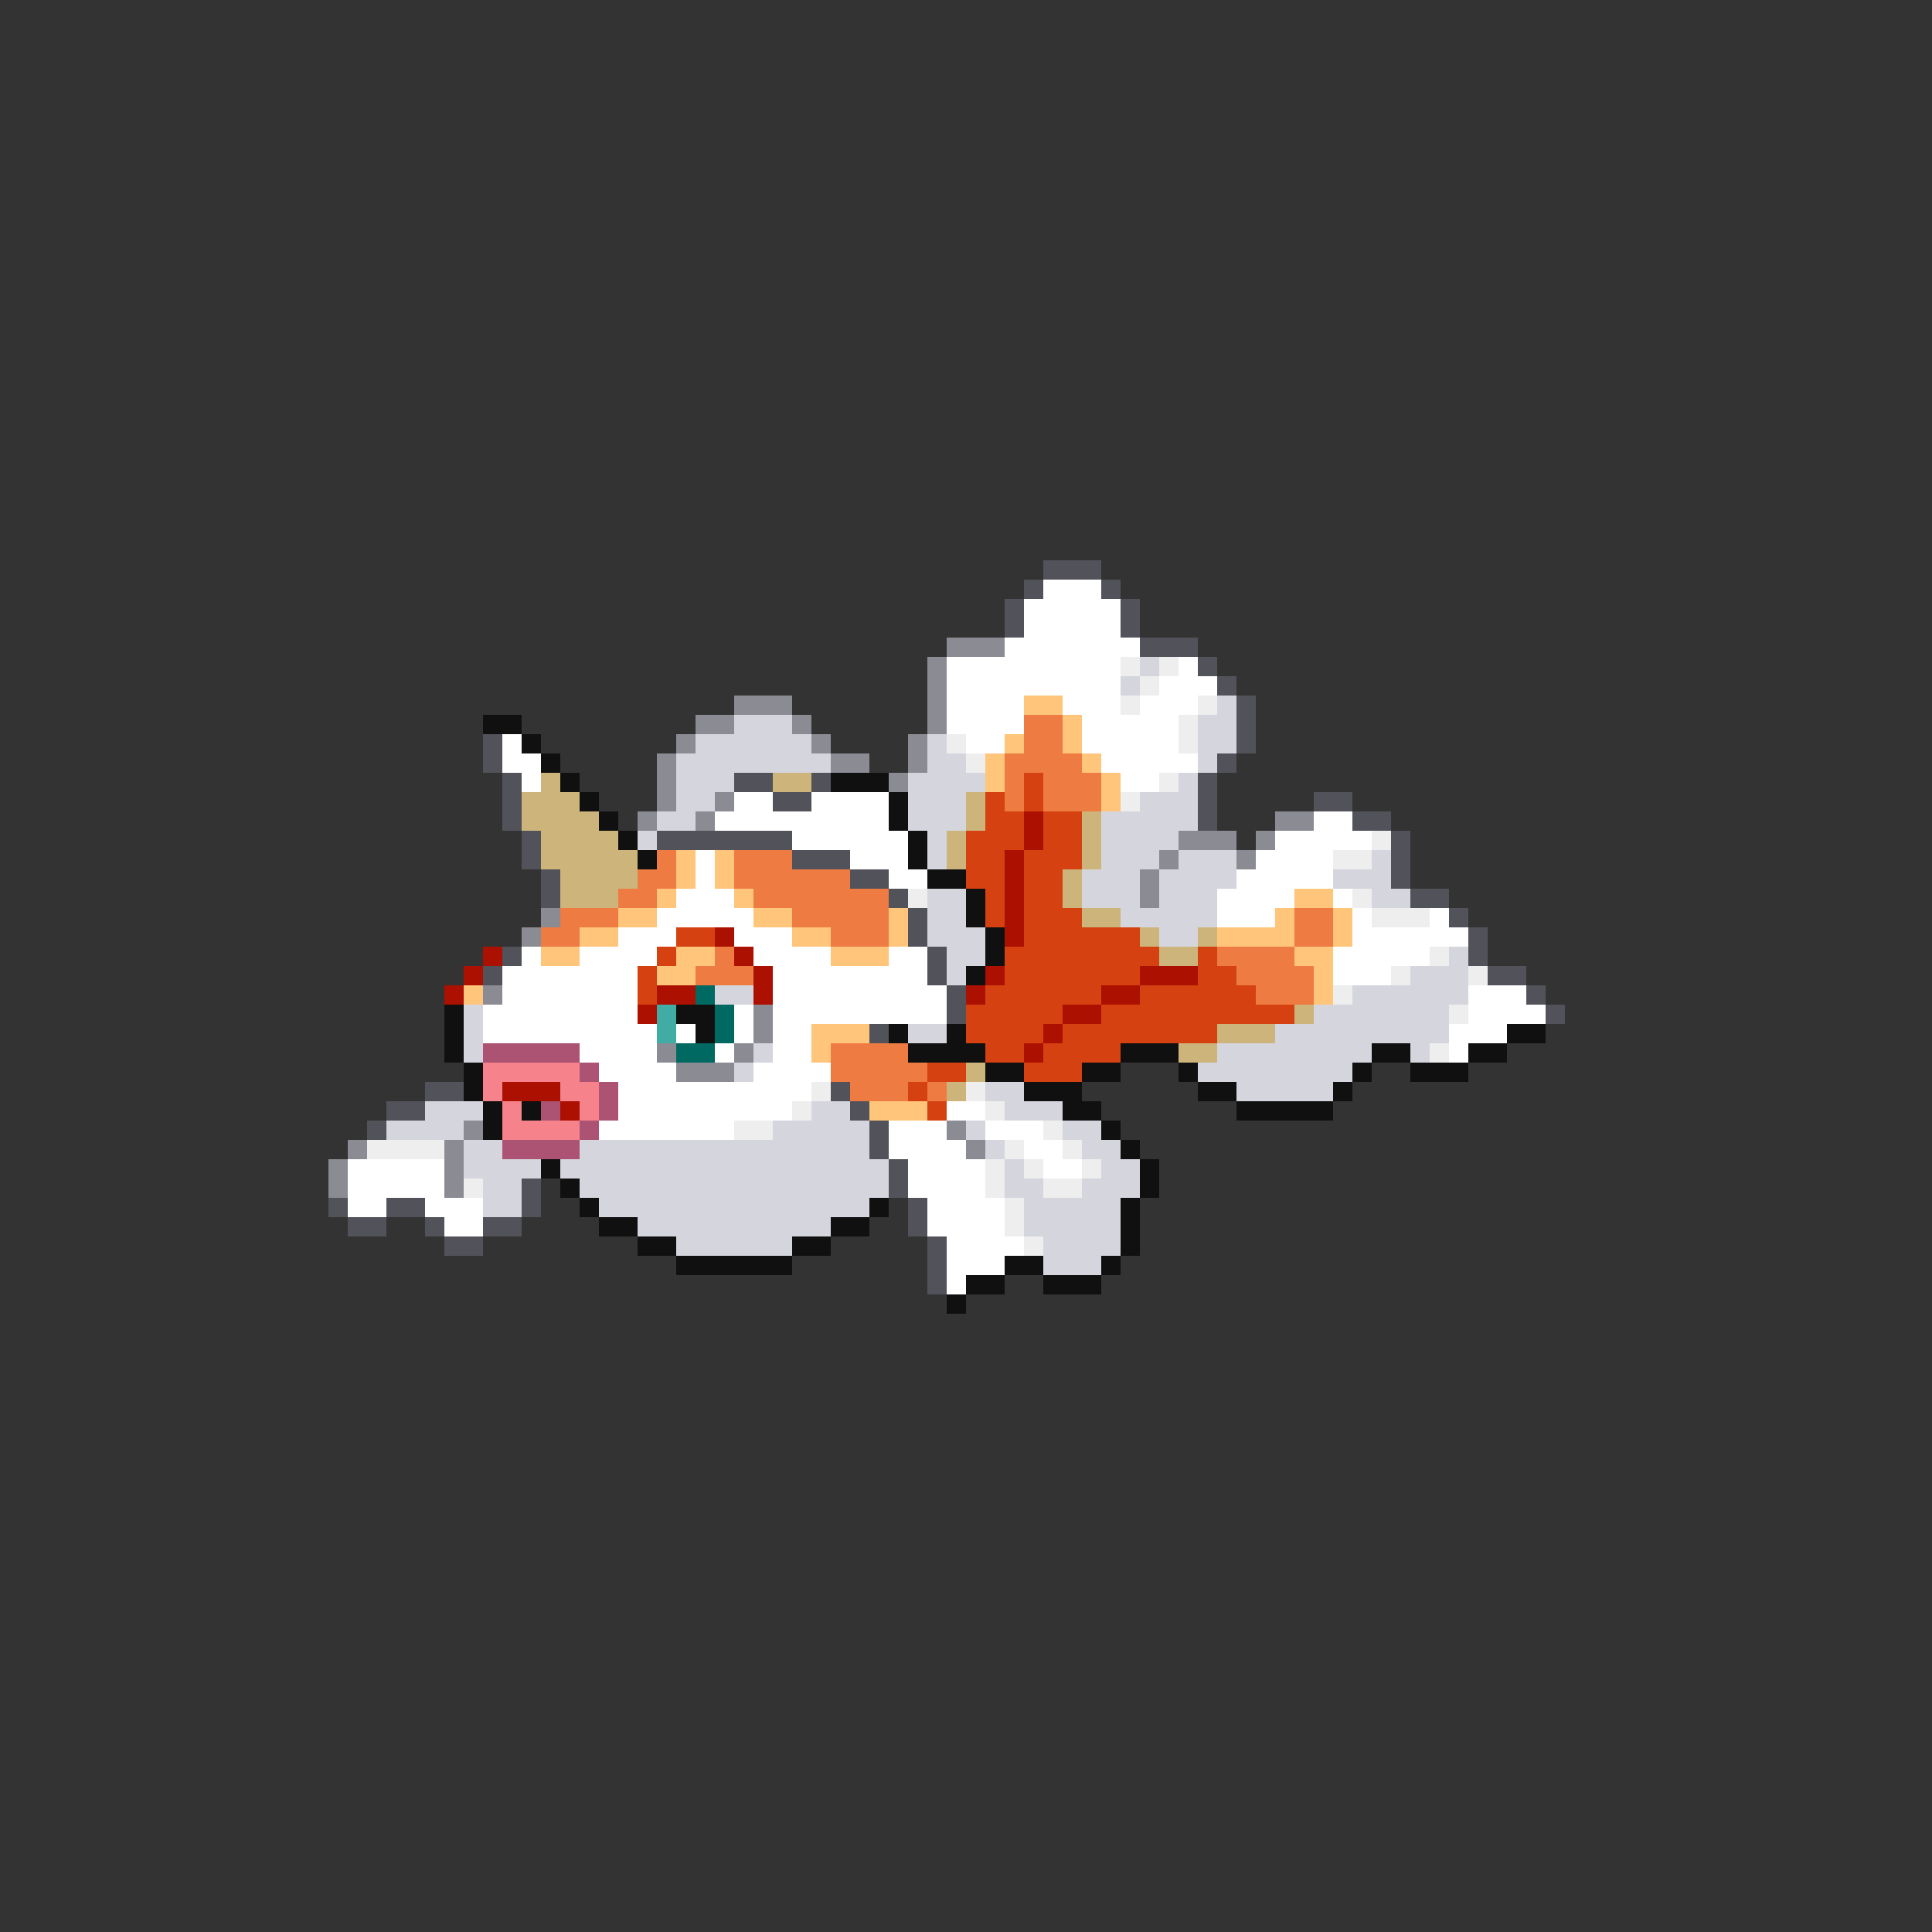 <svg width="100" height="100" viewBox="0 0 100 100" fill="none" xmlns="http://www.w3.org/2000/svg">
<rect x="0" y="0" width="100" height="100" fill="#333333" stroke="none"/>
<path fill-rule="evenodd" clip-rule="evenodd" d="M30 54H25V55H30V56H31V58H30V59H26V60H30V59H31V58H32V56H31V55H30V54ZM29 57H28V58H29V57Z" fill="#AC5273"/>
<path fill-rule="evenodd" clip-rule="evenodd" d="M26 55H25V57H26V58V59H30V58H31V56H30V55H29H26ZM27 58V57H26V56H29V57H30V58H27Z" fill="#F6838B"/>
<rect x="34" y="52" width="1" height="2" fill="#41ACA4"/>
<path fill-rule="evenodd" clip-rule="evenodd" d="M36 51H37V52H36V51ZM37 54H38V52H37V54ZM37 54V55H35V54H37Z" fill="#006A62"/>
<path fill-rule="evenodd" clip-rule="evenodd" d="M53 42H54V44H53V42ZM53 44V49H52V44H53ZM38 48H37V49H38V50H39V52H40V50H39V49H38V48ZM26 49H25V50H24V51H23V52H24V51H25V50H26V49ZM26 56H29V57H26V56ZM29 57H30V58H29V57ZM33 52H34V53H33V52ZM34 52V51H36V52H34ZM51 51H50V52H51V51ZM51 51H52V50H51V51ZM54 54H53V55H54V54ZM55 53V54H54V53H55ZM57 52H55V53H57V52ZM59 51V52H57V51H59ZM59 51V50H62V51H59Z" fill="#AC1000"/>
<path fill-rule="evenodd" clip-rule="evenodd" d="M58 34H59V35H58V34ZM60 35H59V36H58V37H59V36H60V35ZM60 35V34H61V35H60ZM49 38H50V39H49V38ZM50 39H51V40H50V39ZM48 46H47V47H48V46ZM43 56H42V57H41V58H42V57H43V56ZM40 58H38V59H40V58ZM19 59H23V60H19V59ZM24 61H25V62H24V61ZM52 59H53V60H52V59ZM52 62H51V60H52V62ZM53 64H52V62H53V64ZM53 64H54V65H53V64ZM54 61H53V60H54V61ZM56 61V62H54V61H56ZM56 60H57V61H56V60ZM55 59H56V60H55V59ZM55 59H54V58H55V59ZM52 57H51V56H50V57H51V58H52V57ZM62 36H63V37H62V36ZM62 37V39H61V37H62ZM60 40H61V41H60V40ZM59 41H58V42H59V41ZM69 44H71V45H69V44ZM71 44V43H72V44H71ZM70 46H71V47H70V46ZM71 47H74V48H71V47ZM74 49H75V50H74V49ZM73 50H72V51H73V50ZM69 51H70V52H69V51ZM75 54H74V55H75V54ZM75 52H76V53H75V52ZM77 50H76V51H77V50Z" fill="#EEEEEE"/>
<path fill-rule="evenodd" clip-rule="evenodd" d="M59 34H60V35H59V34ZM59 35V36H58V35H59ZM64 36H63V37H62V40H61V41H60H59V42H57V45H56V47H58V48H60V49H62V48H63V46H64V44H61V43H62V40H63V39H64V36ZM60 45V44H61V45H60ZM60 45V46V47H59V45H60ZM71 44H72V46H73V47H71V46H69V45H71V44ZM75 49H76V50V51V52H75V53V54H74V55H73V54H71V55H70V56H69V57H64V56H63H62V55H63V54H66V53H68V52H70V51H73V50H75V49ZM24 52H25V55H24V52ZM22 57H25V58H24V59H20V58H22V57ZM24 59H26V60H28V61H27V63H25V61H24V59ZM42 57V58H40V59H30V60H29V61H30V62H31V63H33V64H35V65H41V64H43V63H45V62H46V61V60H45V59V58H44V57H42ZM53 56H51V57H52V58H55V59H56V60H57V61H56V62H54V61H53V60H52V59H51V58H50V59H51V60H52V62H53V64H54V66H57V65H58V62H59V60H58V59H57V58H55V57H53V56ZM50 40H51V41H50V43H49V45H48V43H47V40H48V38H49V39H50V40ZM48 46H49H50V48H51V50H50V51H49V49H48V46ZM49 54V53H47V54H49ZM42 39H43V40H38V41H37V42H36V43H34V42H35V41V40V39H36V38H38V37H41V38H42V39ZM34 43V44H33V43H34ZM39 52V51H37V52H39ZM39 54H40V55H39V54ZM39 55V56H38V55H39Z" fill="#D5D5DE"/>
<path fill-rule="evenodd" clip-rule="evenodd" d="M52 33H49V34H48V38H47V40H46V41H47V40H48V38H49V34H52V33ZM38 36H41V37H38V36ZM36 38V37H38V38H36ZM35 39V38H36V39H35ZM34 42V39H35V42H34ZM34 42V43H33V42H34ZM42 38H41V37H42V38ZM43 39H42V38H43V39ZM43 39H45V40H43V39ZM29 47H28V48H27V49H28V48H29V47ZM26 51H25V52H26V51ZM24 58H25V59H24V58ZM24 59V62H23V59H24ZM18 59H19V60H18V59ZM18 60V62H17V60H18ZM36 42H37V43H36V42ZM37 42V41H38V42H37ZM59 45H60V47H59V45ZM61 44H60V45H61V44ZM64 44H61V43H64V44ZM65 44V45H64V44H65ZM66 43V44H65V43H66ZM66 43V42H68V43H66ZM49 58H50V59H49V58ZM50 59H51V60H50V59ZM34 54H35V55H34V54ZM38 55V56H35V55H38ZM39 54H38V55H39V54ZM39 54V52H40V54H39Z" fill="#8B8B94"/>
<path fill-rule="evenodd" clip-rule="evenodd" d="M57 29H54V30H53V31H52V33H53V31H54V30H57V31H58V33H59V34H62V35H63V36H64V39H63V40H62V43H63V40H64V39H65V36H64V35H63V34H62V33H59V31H58V30H57V29ZM25 38H26V40H25V38ZM27 43H26V40H27V43ZM28 45H27V43H28V45ZM28 45H29V47H28V45ZM26 49H27V50H26V49ZM26 50V51H25V50H26ZM22 56H24V57H22V56ZM20 58V57H22V58H20ZM20 58V59H19V58H20ZM27 61H28V63H27V61ZM25 64V63H27V64H25ZM23 64H25V65H23V64ZM22 63H23V64H22V63ZM20 63V62H22V63H20ZM18 63H20V64H18V63ZM18 63H17V62H18V63ZM40 40H38V41H40V42H42V41H43V40H42V41H40V40ZM34 43H41V44H34V43ZM44 45H41V44H44V45ZM46 46H44V45H46V46ZM47 47H46V46H47V47ZM48 49H47V47H48V49ZM49 51H48V49H49V51ZM49 51H50V53H49V51ZM46 53H45V54H46V53ZM43 56H44V57H43V56ZM45 58H44V57H45V58ZM46 60H45V58H46V60ZM47 62H46V60H47V62ZM48 64H47V62H48V64ZM48 64H49V67H48V64ZM80 52H81V53H80V52ZM79 51H80V52H79V51ZM77 50H79V51H77V50ZM76 48H77V50H76V48ZM75 47H76V48H75V47ZM73 46H75V47H73V46ZM72 43H73V46H72V43ZM70 42H72V43H70V42ZM70 42H68V41H70V42Z" fill="#52525A"/>
<path fill-rule="evenodd" clip-rule="evenodd" d="M29 40H28V41H27V43H28V45H29V47H30H31H32V46H33V44H32V43H31V42H30V41H29V40ZM40 40H42V41H40V40ZM51 55H50V56H49V57H50V56H51V55ZM66 53H63V54H61V55H63V54H66V53ZM68 52H67V53H68V52ZM62 48H63V49H62V48ZM60 49H62V50H60V49ZM60 49H59V48H60V49ZM58 48V47H56V45H57V42H56V45H55V47H56V48H58ZM50 41H51V43H50V41ZM50 43V45H49V43H50Z" fill="#CDB47B"/>
<path fill-rule="evenodd" clip-rule="evenodd" d="M53 36H55V37H53V36ZM56 39H55V37H56V39ZM57 40H56V39H57V40ZM57 40H58V42H57V40ZM53 38H52V39H51V41H52V39H53V38ZM35 44H36V46H35V44ZM34 47V46H35V47H34ZM32 48V47H34V48H32ZM30 49V48H32V49H30ZM30 49V50H28V49H30ZM24 51H25V52H24V51ZM38 44H37V46H38V47H39V48H41V49H43V50H46V49H47V47H46V49H43V48H41V47H39V46H38V44ZM37 50V49H35V50H34V51H36V50H37ZM43 53H42V55H43V54H45V53H43ZM48 57H45V58H48V57ZM63 48H66V47H67V49H66H63V48ZM69 49H67V50H68V52H69V50V49ZM69 47H70V49H69V47ZM69 47V46H67V47H69Z" fill="#FFC57B"/>
<path fill-rule="evenodd" clip-rule="evenodd" d="M53 37H55V39H56V40H57V42H54V40H53V42H52V39H53V37ZM35 44H34V45H33V46H32V47H29V48H28V49H30V48H32V47H34V46H35V45V44ZM37 49H38V50H39V51H36V50H37V49ZM38 44H41V45H44V46H46V49H44H43V48H41V47H39V46H38V44ZM49 56H48V55H47V54H44H43V56H44V57H47V56H48V57H49V56ZM67 49H64H63V50H64V51H65V52H67H68V50H67V49ZM67 49V47H69V49H67Z" fill="#EE7B41"/>
<path fill-rule="evenodd" clip-rule="evenodd" d="M54 40H53V42H52V41H51V43H50V46H51V48H52V44H53V45V49H52V51H51V52H50V54H51V55H53V56H56V55H58V54H63V53H67V52H65V51H64V50H63V49H62V50V51H59V50H60V49H59V48H56V47H55V45H56V42H54V40ZM57 52V51H59V52H57ZM55 53V52H57V53H55ZM54 54V53H55V54H54ZM54 54H53V55H54V54ZM54 42V44H53V42H54ZM37 48H35V49H34V50H33V52H34V50H35V49H37V48ZM49 57H48V56H50V55H48V56H47V57H48V58H49V57Z" fill="#D54110"/>
<path fill-rule="evenodd" clip-rule="evenodd" d="M27 37H25V38H27V39H28V40H29V41H30V42H31V43H32V44H33V45H34V44H33V43H32V42H31V41H30V40H29V39H28V38H27V37ZM23 52H24V55H23V52ZM25 57H24V55H25V57ZM25 57H26V59H25V57ZM28 57H27V58H28V57ZM28 60H29V61H28V60ZM30 62H29V61H30V62ZM31 63H30V62H31V63ZM33 64H31V63H33V64ZM35 65H33V64H35V65ZM41 65V66H35V65H41ZM43 64V65H41V64H43ZM45 63V64H43V63H45ZM45 63V62H46V63H45ZM37 52H35V53H36V54H37V53V52ZM50 67H49V68H50V67ZM52 66V67H50V66H52ZM54 66V65H52V66H54ZM57 66H54V67H57V66ZM58 65H57V66H58V65ZM59 62V65H58V62H59ZM59 60V62H60V60H59ZM58 59H59V60H58V59ZM57 58V59H58V58H57ZM53 56V57H55V58H57V57H56V56H58V55H61V56H62V57H64V58H69V57H70V56H71V55H73V56H76V55H78V54H80V53H78V54H76V55H73V54H71V55H70V56H69V57H64V56H62V55H61V54H58V55H56V56H53ZM51 55V54H50V53H49V54H47V53H46V54H47V55H51ZM51 55V56H53V55H51ZM43 40H46V41H43V40ZM47 43H46V41H47V43ZM48 45H47V43H48V45ZM48 45V46H50V48H51V50H50V51H51V50H52V48H51V46H50V45H48Z" fill="#101010"/>
<path fill-rule="evenodd" clip-rule="evenodd" d="M57 30H54V31H53V33H52V34H49V38H50V39H52V38H53V36H55V37H56V39H57V40H58V41H60V40H62V39H61V37H62V36H63V35H62V34H61V35H60V36H59V37H58V36V34H59V33H58V31H57V30ZM27 38H26V40H27V41H28V39H27V38ZM36 44H37V46H38V47H39V48H41V49H42H43V50H46V49H48V50V51H49V53H48H42V55H43V56H42V57H41V58H38V59H32H31V58H32V56H31V55H30V54H26H25V52H26V50H27V49H28V50H30V49H32V48H34V47H35V46H36V44ZM34 49V50H33V53H34V54V55H35V56H38H39V55H40V50H39V49H38V48H35V49H34ZM20 60H18V63H20V62H22V63H23V64H25V62H23V60H20ZM36 53H35V54H36V53ZM37 54H38V55H37V54ZM38 54V52H39V54H38ZM38 42H37V43H38H40H41V44H42H44V45H46V46H48V45H47V43H46V41H42V42H40V41H38V42ZM79 51H76V53H75V55H76V54H78V53H79H80V52H79V51ZM76 48H75V47H74V48H72H71V47H70V46H69V44H70H71V43H70V42H68V43H66V44H65V45H64V46H63V48H66V47H67V46H69V47H70V48V49H69V51H70H72V50H74V49H75H76V48ZM51 58V57H49V58H46V60H47V62H48V64H49V66V67H50V66H52V65H53V64H52V62H51V60H50V59H49V58H51ZM51 58V59H53V60H54V61H56V60H55V59H54V58H51Z" fill="white"/>
</svg>
